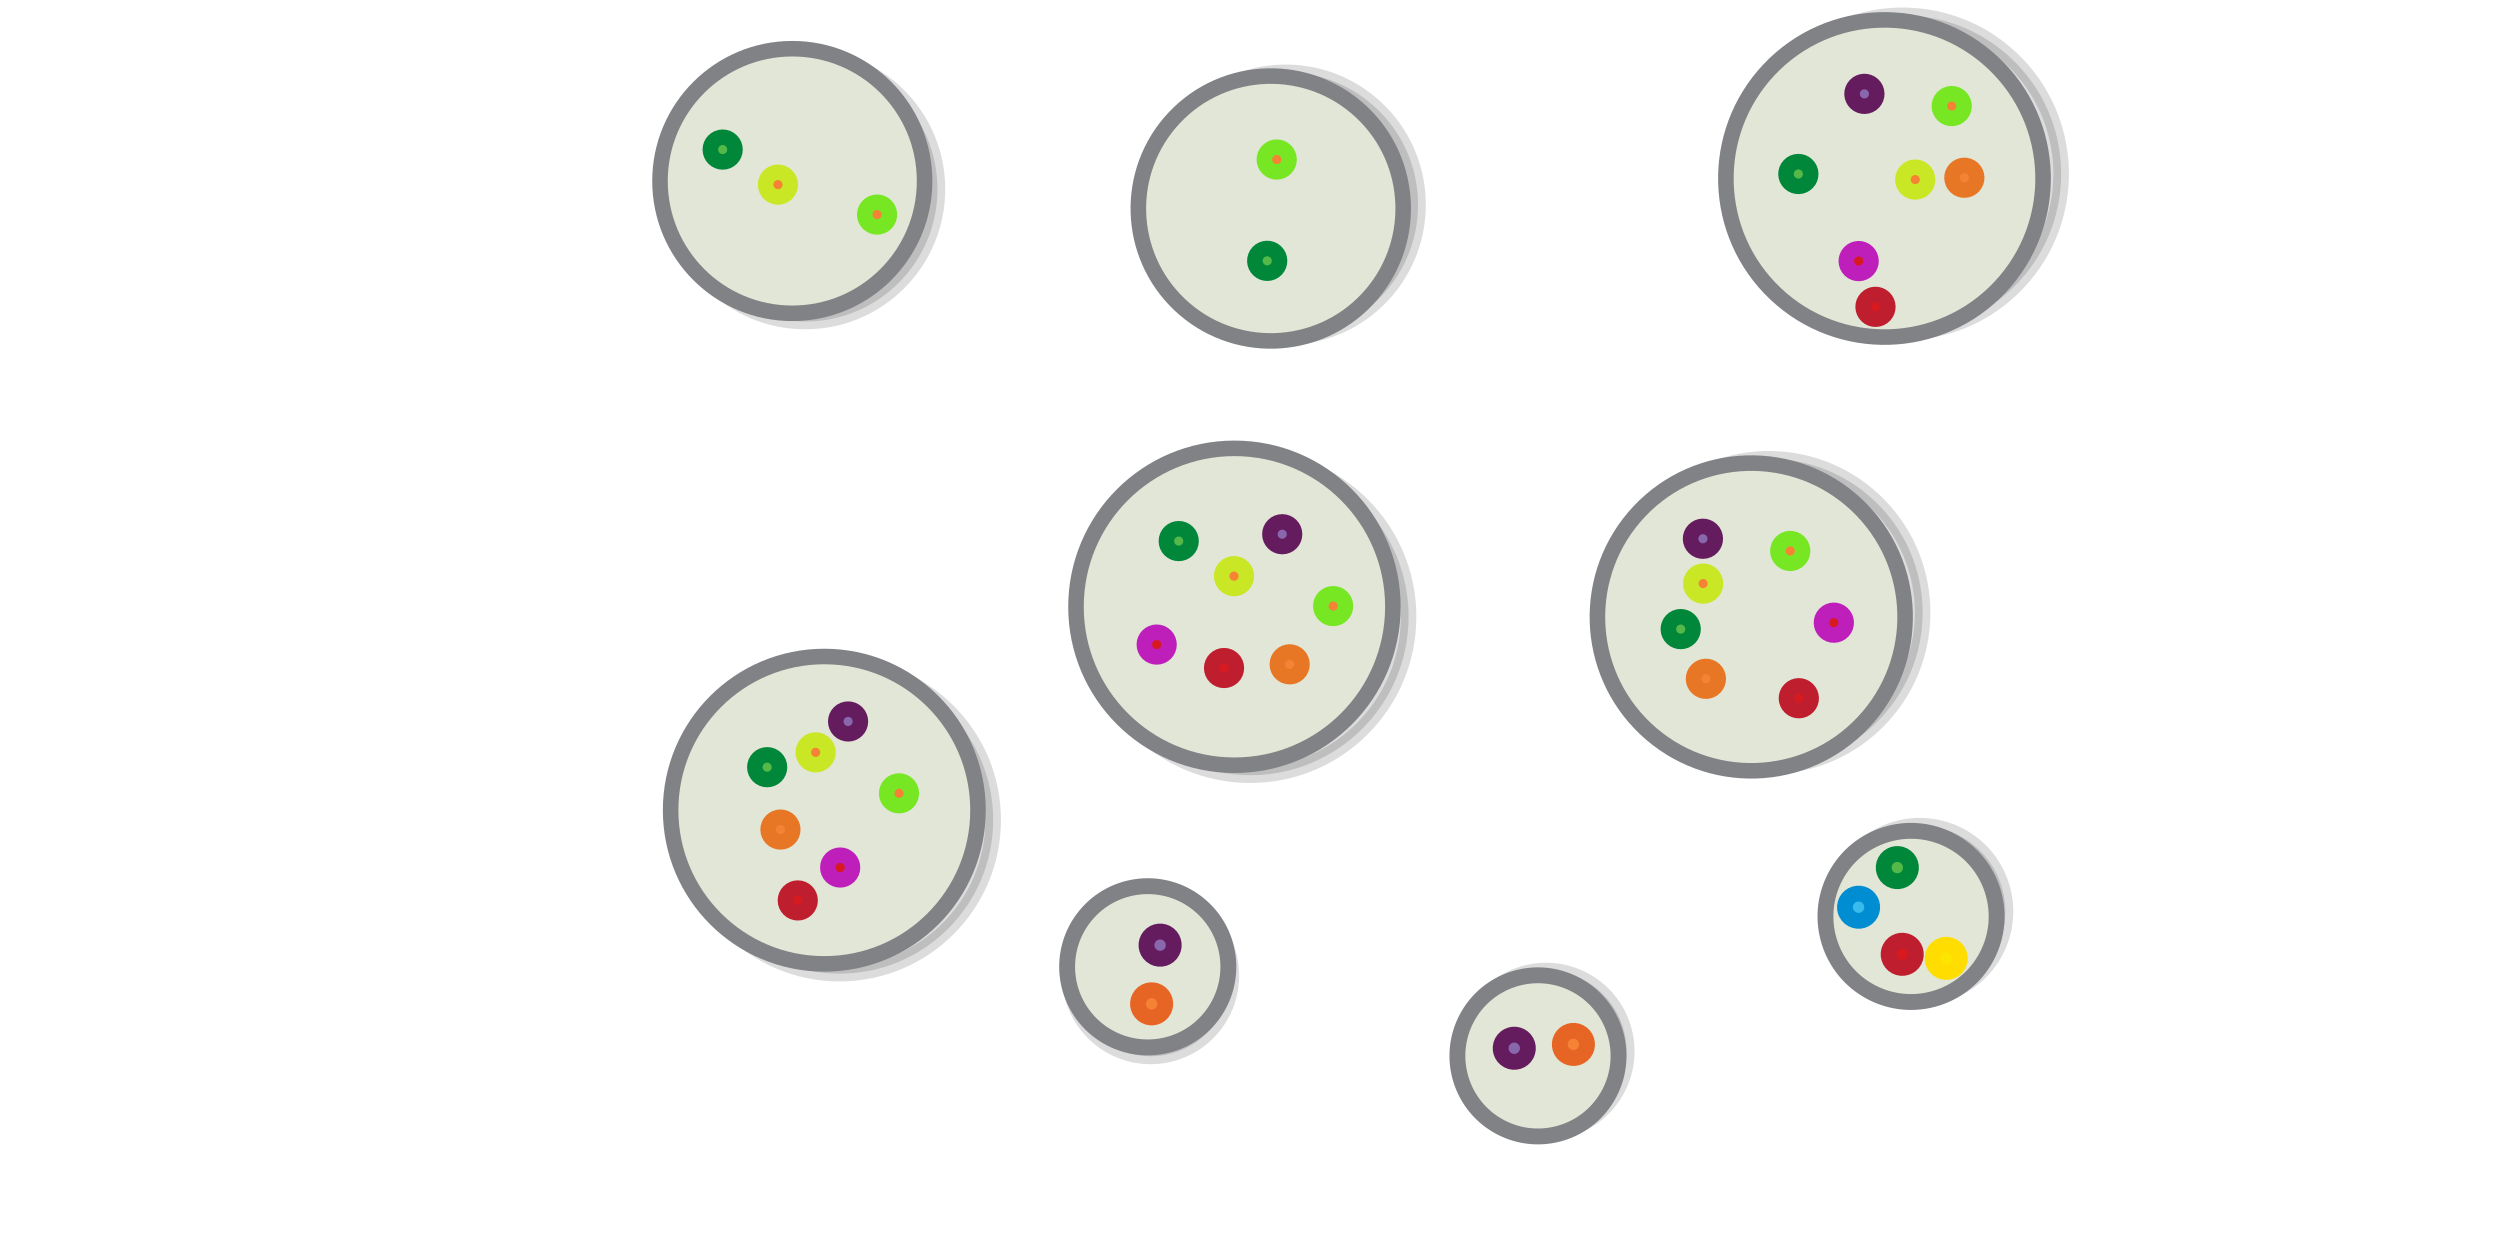 <?xml version="1.0" encoding="UTF-8" standalone="no"?>
<svg
   viewBox="0 0 595.3 300"
   version="1.1"
   id="svg7816"
   sodipodi:docname="set_theory_sets.svg"
   inkscape:version="1.3.2 (1:1.3.2+202311252150+091e20ef0f)"
   width="595.3"
   height="300"
   xmlns:inkscape="http://www.inkscape.org/namespaces/inkscape"
   xmlns:sodipodi="http://sodipodi.sourceforge.net/DTD/sodipodi-0.dtd"
   xmlns="http://www.w3.org/2000/svg"
   xmlns:svg="http://www.w3.org/2000/svg"
   xmlns:rdf="http://www.w3.org/1999/02/22-rdf-syntax-ns#"
   xmlns:cc="http://creativecommons.org/ns#"
   xmlns:dc="http://purl.org/dc/elements/1.1/">
  <defs
     id="defs7820">
    <inkscape:perspective
       sodipodi:type="inkscape:persp3d"
       inkscape:vp_x="0 : -132.4 : 1"
       inkscape:vp_y="0 : 2.3100023 : 0"
       inkscape:vp_z="1 : -132.4 : 1"
       inkscape:persp3d-origin="0.50000001 : -132.56667 : 1"
       id="perspective1172" />
  </defs>
  <sodipodi:namedview
     pagecolor="#ffffff"
     bordercolor="#666666"
     borderopacity="1"
     objecttolerance="10"
     gridtolerance="10"
     guidetolerance="10"
     inkscape:pageopacity="0"
     inkscape:pageshadow="2"
     inkscape:window-width="1080"
     inkscape:window-height="1864"
     id="namedview7818"
     showgrid="false"
     inkscape:zoom="1.0210518"
     inkscape:cx="352.08791"
     inkscape:cy="213.01564"
     inkscape:window-x="0"
     inkscape:window-y="0"
     inkscape:window-maximized="1"
     inkscape:current-layer="svg7816"
     inkscape:snap-global="false"
     inkscape:showpageshadow="2"
     inkscape:pagecheckerboard="0"
     inkscape:deskcolor="#d1d1d1" />
  <g
     id="g853-0"
     transform="matrix(0.306,0,0,0.306,316.903,48.887)"
     style="stroke-width:12.095;stroke-miterlimit:10;stroke-dasharray:none">
    <circle
       style="opacity:0.14;stroke:#000000;stroke-width:12.095;stroke-miterlimit:10;stroke-dasharray:none"
       id="circle7768-2"
       r="102.951"
       cy="-12.502"
       cx="-409.071"
       stroke-miterlimit="10" />
    <circle
       style="fill:#e2e6d7;fill-opacity:1;stroke:#808285;stroke-width:12.095;stroke-miterlimit:10;stroke-dasharray:none"
       id="circle7770-0"
       r="102.951"
       cy="-18.905"
       cx="-419.087"
       stroke-miterlimit="10" />
    <circle
       style="opacity:0.14;stroke:#000000;stroke-width:12.095;stroke-miterlimit:10;stroke-dasharray:none"
       id="circle7776-8"
       r="119.6"
       cy="478.304"
       cx="-382.375"
       stroke-miterlimit="10" />
    <circle
       style="fill:#e2e6d7;fill-opacity:1;stroke:#808285;stroke-width:12.095;stroke-miterlimit:10;stroke-dasharray:none"
       id="circle7778-7"
       r="119.6"
       cy="470.704"
       cx="-394.175"
       stroke-miterlimit="10" />
    <circle
       style="fill:#d71920;stroke:#be1eb9;stroke-width:12.095;stroke-miterlimit:10;stroke-dasharray:none;stroke-opacity:1"
       id="circle7780-3"
       r="9.6"
       cy="515.324"
       cx="-381.835"
       stroke-miterlimit="10" />
    <circle
       style="fill:#f58235;stroke:#77e724;stroke-width:12.095;stroke-miterlimit:10;stroke-dasharray:none;stroke-opacity:1"
       id="circle7782-3"
       r="9.6"
       cy="457.587"
       cx="-336.049"
       stroke-miterlimit="10" />
    <circle
       style="fill:#8967ac;stroke:#651c5f;stroke-width:12.095;stroke-miterlimit:10;stroke-dasharray:none"
       id="circle7784-1"
       r="9.6"
       cy="401.666"
       cx="-375.672"
       stroke-miterlimit="10" />
    <circle
       style="fill:#54b948;stroke:#00873a;stroke-width:12.095;stroke-miterlimit:10;stroke-dasharray:none"
       id="circle7786-9"
       r="9.6"
       cy="437.238"
       cx="-438.647"
       stroke-miterlimit="10" />
    <circle
       style="opacity:0.14;stroke:#000000;stroke-width:12.095;stroke-miterlimit:10;stroke-dasharray:none"
       id="circle7764-0-8"
       r="123.298"
       cy="320.196"
       cx="-62.814"
       stroke-miterlimit="10" />
    <circle
       style="fill:#e2e6d7;fill-opacity:1;stroke:#808285;stroke-width:12.095;stroke-miterlimit:10;stroke-dasharray:none"
       id="circle7766-2-3"
       r="123.298"
       cy="312.421"
       cx="-75.032"
       stroke-miterlimit="10" />
    <circle
       style="fill:#f58235;stroke:#e77724;stroke-width:12.095;stroke-miterlimit:10;stroke-dasharray:none;stroke-opacity:1"
       id="circle7782-3-9"
       r="9.6"
       cy="485.767"
       cx="-428.312"
       stroke-miterlimit="10" />
    <circle
       style="fill:#f58235;stroke:#c9e724;stroke-width:12.095;stroke-miterlimit:10;stroke-dasharray:none;stroke-opacity:1"
       id="circle7782-3-3"
       r="9.6"
       cy="425.699"
       cx="-400.934"
       stroke-miterlimit="10" />
    <circle
       style="fill:#d71920;stroke:#be1e2d;stroke-width:12.095;stroke-miterlimit:10;stroke-dasharray:none"
       id="circle7780-3-8"
       r="9.6"
       cy="540.932"
       cx="-414.827"
       stroke-miterlimit="10" />
    <circle
       style="fill:#d71920;stroke:#be1eb9;stroke-width:12.095;stroke-miterlimit:10;stroke-dasharray:none;stroke-opacity:1"
       id="circle7780-3-4"
       r="9.6"
       cy="341.825"
       cx="-135.536"
       stroke-miterlimit="10" />
    <circle
       style="fill:#f58235;stroke:#77e724;stroke-width:12.095;stroke-miterlimit:10;stroke-dasharray:none;stroke-opacity:1"
       id="circle7782-3-7"
       r="9.6"
       cy="311.875"
       cx="1.782"
       stroke-miterlimit="10" />
    <circle
       style="fill:#8967ac;stroke:#651c5f;stroke-width:12.095;stroke-miterlimit:10;stroke-dasharray:none"
       id="circle7784-1-0"
       r="9.6"
       cy="255.954"
       cx="-37.841"
       stroke-miterlimit="10" />
    <circle
       style="fill:#54b948;stroke:#00873a;stroke-width:12.095;stroke-miterlimit:10;stroke-dasharray:none"
       id="circle7786-9-0"
       r="9.6"
       cy="261.287"
       cx="-118.386"
       stroke-miterlimit="10" />
    <circle
       style="fill:#f58235;stroke:#e77724;stroke-width:12.095;stroke-miterlimit:10;stroke-dasharray:none;stroke-opacity:1"
       id="circle7782-3-9-0"
       r="9.6"
       cy="357.217"
       cx="-32.047"
       stroke-miterlimit="10" />
    <circle
       style="fill:#f58235;stroke:#c9e724;stroke-width:12.095;stroke-miterlimit:10;stroke-dasharray:none;stroke-opacity:1"
       id="circle7782-3-3-7"
       r="9.6"
       cy="288.568"
       cx="-75.362"
       stroke-miterlimit="10" />
    <circle
       style="fill:#d71920;stroke:#be1e2d;stroke-width:12.095;stroke-miterlimit:10;stroke-dasharray:none"
       id="circle7780-3-8-7"
       r="9.6"
       cy="360.077"
       cx="-83.126"
       stroke-miterlimit="10" />
    <circle
       style="fill:#f58235;stroke:#77e724;stroke-width:12.095;stroke-miterlimit:10;stroke-dasharray:none;stroke-opacity:1"
       id="circle7782-3-7-8"
       r="9.6"
       cy="7.227"
       cx="-353.109"
       stroke-miterlimit="10" />
    <circle
       style="fill:#54b948;stroke:#00873a;stroke-width:12.095;stroke-miterlimit:10;stroke-dasharray:none"
       id="circle7786-9-0-9"
       r="9.6"
       cy="-43.361"
       cx="-473.277"
       stroke-miterlimit="10" />
    <circle
       style="fill:#f58235;stroke:#c9e724;stroke-width:12.095;stroke-miterlimit:10;stroke-dasharray:none;stroke-opacity:1"
       id="circle7782-3-3-7-4"
       r="9.6"
       cy="-16.08"
       cx="-430.252"
       stroke-miterlimit="10" />
  </g>
  <g
     id="g853-0-3"
     transform="matrix(0.21,-0.223,0.223,0.21,394.82,-39.838)"
     style="stroke-width:12.095;stroke-miterlimit:10;stroke-dasharray:none">
    <circle
       style="opacity:0.14;stroke:#000000;stroke-width:12.095;stroke-miterlimit:10;stroke-dasharray:none"
       id="circle7768-2-6"
       r="102.951"
       cy="-12.502"
       cx="-409.071"
       stroke-miterlimit="10" />
    <circle
       style="fill:#e2e6d7;fill-opacity:1;stroke:#808285;stroke-width:12.095;stroke-miterlimit:10;stroke-dasharray:none"
       id="circle7770-0-7"
       r="102.951"
       cy="-18.905"
       cx="-419.087"
       stroke-miterlimit="10" />
    <circle
       style="opacity:0.14;stroke:#000000;stroke-width:12.095;stroke-miterlimit:10;stroke-dasharray:none"
       id="circle7776-8-5"
       r="119.6"
       cy="478.304"
       cx="-382.375"
       stroke-miterlimit="10" />
    <circle
       style="fill:#e2e6d7;fill-opacity:1;stroke:#808285;stroke-width:12.095;stroke-miterlimit:10;stroke-dasharray:none"
       id="circle7778-7-3"
       r="119.6"
       cy="470.704"
       cx="-394.175"
       stroke-miterlimit="10" />
    <circle
       style="fill:#d71920;stroke:#be1eb9;stroke-width:12.095;stroke-miterlimit:10;stroke-dasharray:none;stroke-opacity:1"
       id="circle7780-3-5"
       r="9.6"
       cy="520.486"
       cx="-353.408"
       stroke-miterlimit="10" />
    <circle
       style="fill:#f58235;stroke:#77e724;stroke-width:12.095;stroke-miterlimit:10;stroke-dasharray:none;stroke-opacity:1"
       id="circle7782-3-6"
       r="9.6"
       cy="457.587"
       cx="-336.049"
       stroke-miterlimit="10" />
    <circle
       style="fill:#8967ac;stroke:#651c5f;stroke-width:12.095;stroke-miterlimit:10;stroke-dasharray:none"
       id="circle7784-1-2"
       r="9.6"
       cy="401.666"
       cx="-375.672"
       stroke-miterlimit="10" />
    <circle
       style="fill:#54b948;stroke:#00873a;stroke-width:12.095;stroke-miterlimit:10;stroke-dasharray:none"
       id="circle7786-9-9"
       r="9.6"
       cy="437.238"
       cx="-438.647"
       stroke-miterlimit="10" />
    <circle
       style="opacity:0.14;stroke:#000000;stroke-width:12.095;stroke-miterlimit:10;stroke-dasharray:none"
       id="circle7764-0-8-1"
       r="123.298"
       cy="320.196"
       cx="-62.814"
       stroke-miterlimit="10" />
    <circle
       style="fill:#e2e6d7;fill-opacity:1;stroke:#808285;stroke-width:12.095;stroke-miterlimit:10;stroke-dasharray:none"
       id="circle7766-2-3-2"
       r="123.298"
       cy="312.421"
       cx="-75.032"
       stroke-miterlimit="10" />
    <circle
       style="fill:#f58235;stroke:#e77724;stroke-width:12.095;stroke-miterlimit:10;stroke-dasharray:none;stroke-opacity:1"
       id="circle7782-3-9-7"
       r="9.6"
       cy="477.987"
       cx="-453.342"
       stroke-miterlimit="10" />
    <circle
       style="fill:#f58235;stroke:#c9e724;stroke-width:12.095;stroke-miterlimit:10;stroke-dasharray:none;stroke-opacity:1"
       id="circle7782-3-3-0"
       r="9.6"
       cy="425.699"
       cx="-400.934"
       stroke-miterlimit="10" />
    <circle
       style="fill:#d71920;stroke:#be1e2d;stroke-width:12.095;stroke-miterlimit:10;stroke-dasharray:none"
       id="circle7780-3-8-9"
       r="9.6"
       cy="540.932"
       cx="-414.827"
       stroke-miterlimit="10" />
    <circle
       style="fill:#d71920;stroke:#be1eb9;stroke-width:12.095;stroke-miterlimit:10;stroke-dasharray:none;stroke-opacity:1"
       id="circle7780-3-4-3"
       r="9.6"
       cy="341.825"
       cx="-135.536"
       stroke-miterlimit="10" />
    <circle
       style="fill:#f58235;stroke:#77e724;stroke-width:12.095;stroke-miterlimit:10;stroke-dasharray:none;stroke-opacity:1"
       id="circle7782-3-7-6"
       r="9.6"
       cy="311.875"
       cx="1.782"
       stroke-miterlimit="10" />
    <circle
       style="fill:#8967ac;stroke:#651c5f;stroke-width:12.095;stroke-miterlimit:10;stroke-dasharray:none"
       id="circle7784-1-0-0"
       r="9.6"
       cy="255.954"
       cx="-37.841"
       stroke-miterlimit="10" />
    <circle
       style="fill:#54b948;stroke:#00873a;stroke-width:12.095;stroke-miterlimit:10;stroke-dasharray:none"
       id="circle7786-9-0-6"
       r="9.6"
       cy="261.287"
       cx="-118.386"
       stroke-miterlimit="10" />
    <circle
       style="fill:#f58235;stroke:#e77724;stroke-width:12.095;stroke-miterlimit:10;stroke-dasharray:none;stroke-opacity:1"
       id="circle7782-3-9-0-2"
       r="9.6"
       cy="357.217"
       cx="-32.047"
       stroke-miterlimit="10" />
    <circle
       style="fill:#f58235;stroke:#c9e724;stroke-width:12.095;stroke-miterlimit:10;stroke-dasharray:none;stroke-opacity:1"
       id="circle7782-3-3-7-6"
       r="9.6"
       cy="330.422"
       cx="-59.265"
       stroke-miterlimit="10" />
    <circle
       style="fill:#d71920;stroke:#be1e2d;stroke-width:12.095;stroke-miterlimit:10;stroke-dasharray:none"
       id="circle7780-3-8-7-1"
       r="9.6"
       cy="375.733"
       cx="-152.47"
       stroke-miterlimit="10" />
    <circle
       style="fill:#f58235;stroke:#77e724;stroke-width:12.095;stroke-miterlimit:10;stroke-dasharray:none;stroke-opacity:1"
       id="circle7782-3-7-8-8"
       r="9.6"
       cy="-41.638"
       cx="-388.207"
       stroke-miterlimit="10" />
    <circle
       style="fill:#54b948;stroke:#00873a;stroke-width:12.095;stroke-miterlimit:10;stroke-dasharray:none"
       id="circle7786-9-0-9-7"
       r="9.6"
       cy="6.983"
       cx="-450.61"
       stroke-miterlimit="10" />
  </g>
  <g
     id="g853-8"
     transform="matrix(0.142,-0.271,0.271,0.142,380.163,154.03)"
     style="stroke-width:12.355;stroke-miterlimit:10;stroke-dasharray:none">
    <circle
       style="opacity:0.14;stroke:#000000;stroke-width:12.355;stroke-miterlimit:10;stroke-dasharray:none"
       id="circle7768-6"
       r="62.7"
       cy="111.285"
       cx="-297.022"
       stroke-miterlimit="10" />
    <circle
       style="fill:#e2e6d7;fill-opacity:1;stroke:#808285;stroke-width:12.355;stroke-miterlimit:10;stroke-dasharray:none"
       id="circle7770-4"
       r="62.7"
       cy="107.386"
       cx="-303.123"
       stroke-miterlimit="10" />
    <circle
       style="fill:#8967ac;stroke:#651c5f;stroke-width:12.355;stroke-miterlimit:10;stroke-dasharray:none"
       id="circle7808-8"
       r="10.6"
       cy="88.286"
       cx="-306.422"
       stroke-miterlimit="10" />
    <circle
       style="fill:#f58235;stroke:#e76524;stroke-width:12.355;stroke-miterlimit:10;stroke-dasharray:none"
       id="circle7810-9"
       r="10.6"
       cy="127.686"
       cx="-282.422"
       stroke-miterlimit="10" />
    <circle
       style="opacity:0.14;stroke:#000000;stroke-width:12.355;stroke-miterlimit:10;stroke-dasharray:none"
       id="circle7764-0-7"
       r="66.6"
       cy="318.409"
       cx="-65.623"
       stroke-miterlimit="10" />
    <circle
       style="fill:#e2e6d7;fill-opacity:1;stroke:#808285;stroke-width:12.355;stroke-miterlimit:10;stroke-dasharray:none"
       id="circle7766-2-4"
       r="66.6"
       cy="314.209"
       cx="-72.223"
       stroke-miterlimit="10" />
    <circle
       style="fill:#fce600;stroke:#ffdd00;stroke-width:12.355;stroke-miterlimit:10;stroke-dasharray:none"
       id="circle7800-8-1"
       r="10.6"
       cy="353.609"
       cx="-88.423"
       stroke-miterlimit="10" />
    <circle
       style="fill:#39bced;stroke:#008dd2;stroke-width:12.355;stroke-miterlimit:10;stroke-dasharray:none"
       id="circle7802-8-3"
       r="10.6"
       cy="274.709"
       cx="-84.823"
       stroke-miterlimit="10" />
    <circle
       style="fill:#54b948;stroke:#00873a;stroke-width:12.355;stroke-miterlimit:10;stroke-dasharray:none"
       id="circle7804-1-9"
       r="10.6"
       cy="287.109"
       cx="-43.523"
       stroke-miterlimit="10" />
    <circle
       style="fill:#d71920;stroke:#be1e2d;stroke-width:12.355;stroke-miterlimit:10;stroke-dasharray:none"
       id="circle7806-3-9"
       r="10.6"
       cy="321.809"
       cx="-101.523"
       stroke-miterlimit="10" />
  </g>
  <g
     id="g853-5"
     transform="matrix(0.236,0.195,-0.195,0.236,365.778,263.976)"
     style="stroke-width:12.355;stroke-miterlimit:10;stroke-dasharray:none">
    <circle
       style="opacity:0.14;stroke:#000000;stroke-width:12.355;stroke-miterlimit:10;stroke-dasharray:none"
       id="circle7768-8"
       r="62.7"
       cy="111.285"
       cx="-297.022"
       stroke-miterlimit="10" />
    <circle
       style="fill:#e2e6d7;fill-opacity:1;stroke:#808285;stroke-width:12.355;stroke-miterlimit:10;stroke-dasharray:none"
       id="circle7770-2"
       r="62.7"
       cy="107.386"
       cx="-303.123"
       stroke-miterlimit="10" />
    <circle
       style="fill:#8967ac;stroke:#651c5f;stroke-width:12.355;stroke-miterlimit:10;stroke-dasharray:none"
       id="circle7808-0"
       r="10.6"
       cy="88.286"
       cx="-306.422"
       stroke-miterlimit="10" />
    <circle
       style="fill:#f58235;stroke:#e76524;stroke-width:12.355;stroke-miterlimit:10;stroke-dasharray:none"
       id="circle7810-7"
       r="10.6"
       cy="127.686"
       cx="-282.422"
       stroke-miterlimit="10" />
  </g>
</svg>
